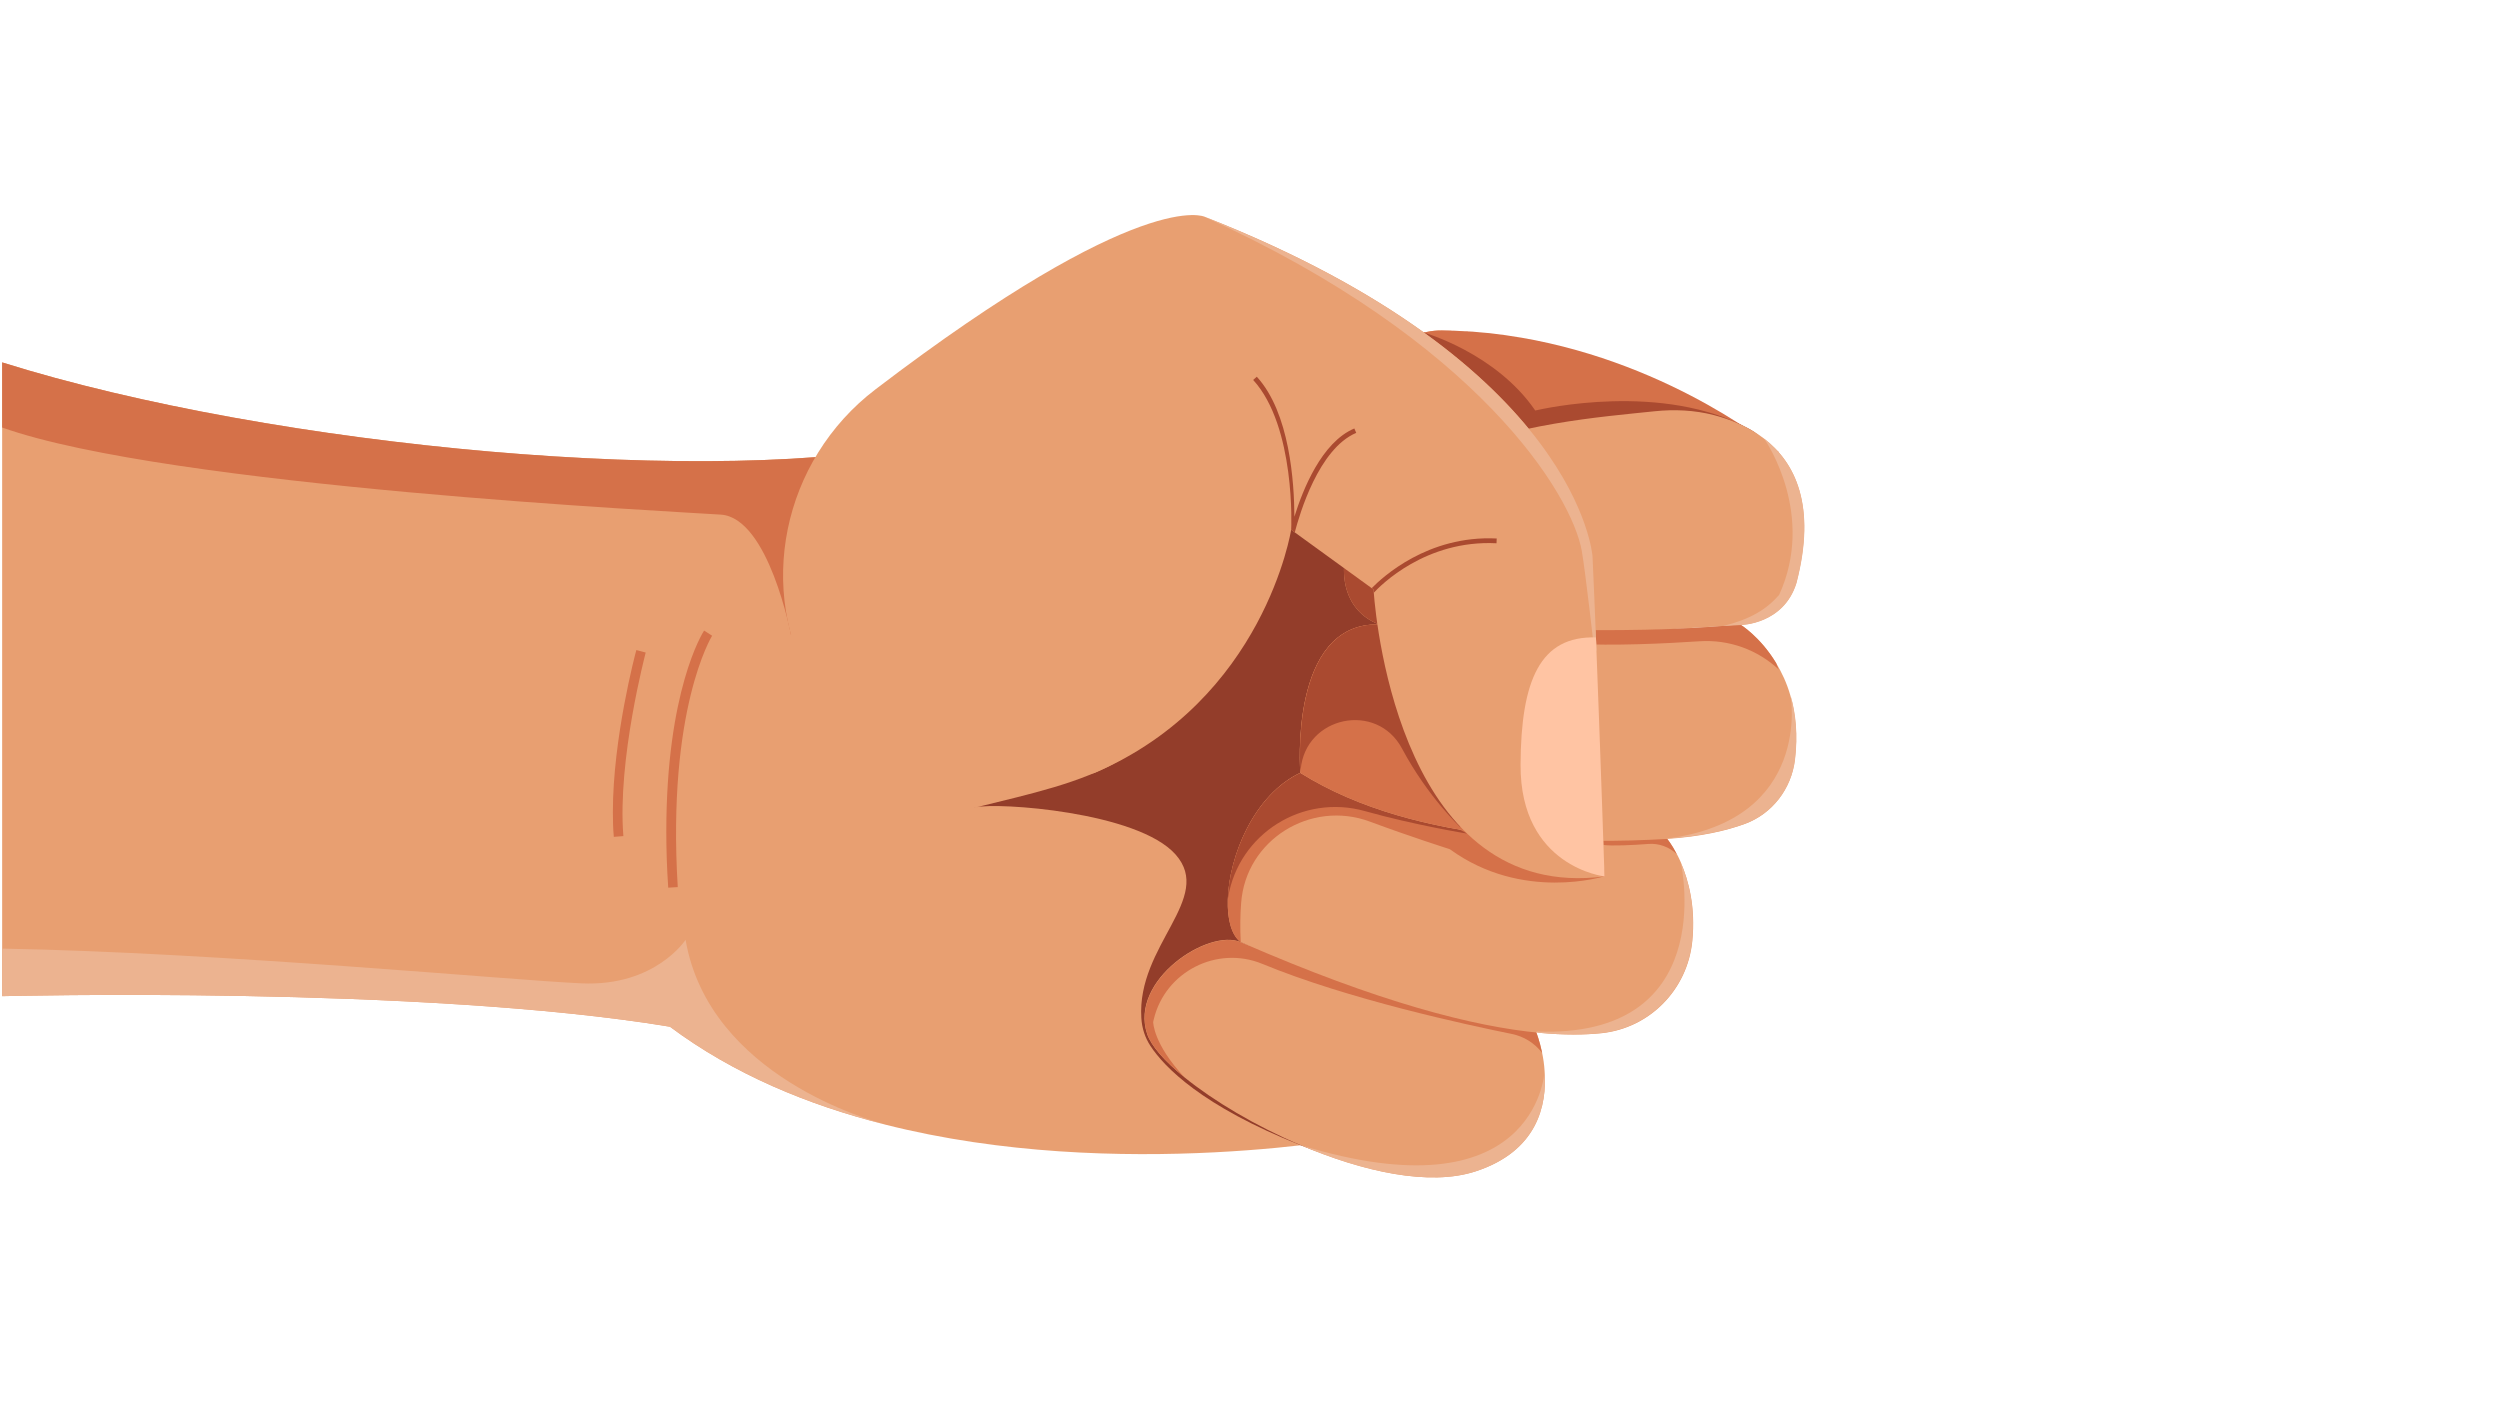 <svg xmlns="http://www.w3.org/2000/svg" xmlns:xlink="http://www.w3.org/1999/xlink" width="1080" zoomAndPan="magnify" viewBox="0 0 810 454.5" height="606" preserveAspectRatio="xMidYMid meet" version="1.0"><defs><clipPath id="50e72d4415"><path d="M 0.547 107 L 577 107 L 577 374 L 0.547 374 Z M 0.547 107 " clip-rule="nonzero"/></clipPath><clipPath id="5491989b43"><path d="M 0.547 117 L 306 117 L 306 206 L 0.547 206 Z M 0.547 117 " clip-rule="nonzero"/></clipPath><clipPath id="e91ff582cd"><path d="M 0.547 304 L 287 304 L 287 365 L 0.547 365 Z M 0.547 304 " clip-rule="nonzero"/></clipPath></defs><g clip-path="url(#50e72d4415)"><path fill="#e89f71" d="M 286.688 364.344 C 286.688 364.344 286.625 364.344 286.5 364.285 C 261.828 358.031 237.711 348.07 217.059 332.66 C 136.609 319.289 0.695 322.758 0.695 322.758 L 0.695 117.414 C 89.184 145.199 233.941 158.195 301.402 142.973 C 302.27 142.785 303.133 142.539 303.938 142.352 C 359.281 128.863 432.68 113.637 456.672 108.688 C 459.145 108.191 461.125 107.82 462.422 107.512 C 463.906 107.203 465.453 107.016 467 107.078 C 467 107.078 467 107.078 467.062 107.078 C 467.371 107.078 467.68 107.078 467.926 107.141 L 468.113 107.141 C 468.359 107.141 468.668 107.203 468.914 107.203 C 469.535 107.203 470.09 107.203 470.648 107.262 C 470.832 107.324 471.02 107.324 471.141 107.324 C 472.133 107.387 473.246 107.449 474.418 107.512 L 474.543 107.512 C 474.727 107.512 474.914 107.574 475.039 107.574 C 475.285 107.633 475.531 107.633 475.781 107.633 L 475.965 107.633 C 476.336 107.695 476.645 107.695 477.016 107.695 C 477.078 107.695 477.078 107.695 477.078 107.695 C 477.758 107.758 478.375 107.82 479.059 107.883 C 480.293 108.004 481.469 108.129 482.645 108.254 C 486.043 108.625 489.383 109.121 492.66 109.676 C 492.723 109.676 492.723 109.676 492.723 109.738 C 542.871 118.277 576.449 146.934 576.449 146.934 L 507.316 153.555 L 502.059 147.801 C 500.266 155.969 497.98 165.375 495.445 175.586 C 476.953 250.285 443.316 367.934 443.316 367.934 C 443.316 367.934 362.559 383.594 286.688 364.344 Z M 286.688 364.344 " fill-opacity="1" fill-rule="nonzero"/></g><g clip-path="url(#5491989b43)"><path fill="#d57149" d="M 256.262 205.664 C 256.262 205.664 249.09 167.789 233.57 166.738 C 219.902 165.809 54.68 157.703 0.695 138.516 L 0.695 117.414 C 89.184 145.199 233.941 158.195 301.402 142.973 C 307.648 163.148 307.277 178.684 299.426 185.859 C 282.297 201.457 256.262 205.664 256.262 205.664 Z M 256.262 205.664 " fill-opacity="1" fill-rule="nonzero"/></g><path fill="#d57149" d="M 490.371 177.133 L 456.672 108.688 C 459.207 108.191 461.188 107.758 462.547 107.512 C 464.031 107.203 465.516 107.078 467.062 107.078 C 467.371 107.078 467.68 107.078 467.926 107.078 L 468.113 107.078 C 468.359 107.078 468.668 107.078 468.914 107.078 C 469.535 107.078 470.09 107.078 470.648 107.141 C 470.832 107.141 470.957 107.141 471.141 107.141 C 472.133 107.203 473.305 107.262 474.418 107.324 L 474.543 107.324 C 474.727 107.324 474.852 107.324 475.039 107.324 C 475.285 107.324 475.531 107.324 475.781 107.387 L 475.965 107.387 C 476.273 107.387 476.645 107.449 477.016 107.449 C 477.016 107.449 477.016 107.449 477.078 107.449 C 477.695 107.512 478.375 107.574 479.059 107.633 C 480.293 107.758 481.469 107.82 482.645 107.945 C 486.043 108.316 489.383 108.809 492.66 109.367 C 492.66 109.367 492.723 109.367 492.723 109.367 C 542.871 117.969 576.449 146.562 576.449 146.562 L 507.316 153.555 L 502.059 147.801 C 500.203 155.969 497.98 165.375 495.445 175.586 Z M 490.371 177.133 " fill-opacity="1" fill-rule="nonzero"/><path fill="#aa4a30" d="M 461.371 107.758 C 461.371 107.758 484.684 114.379 497.422 133.008 C 499.586 132.512 538.852 123.477 567.051 139.137 C 595.246 154.793 480.973 187.719 467.805 151.699 C 454.633 115.68 461.371 107.758 461.371 107.758 Z M 461.371 107.758 " fill-opacity="1" fill-rule="nonzero"/><path fill="#933d2a" d="M 316.305 261.551 C 315.812 261.551 315.562 261.613 315.562 261.613 C 315.812 261.613 316.059 261.551 316.305 261.551 Z M 316.305 261.551 " fill-opacity="1" fill-rule="nonzero"/><path fill="#933d2a" d="M 381.355 338.848 C 408.625 325.602 476.211 222.621 473.184 197.062 C 469.535 166.488 428.289 157.02 415.367 166.922 C 408.254 172.367 401.391 189.699 396.691 204.055 C 390.941 221.695 379.07 236.73 363.113 246.141 C 350.316 253.691 333.867 257.219 316.367 261.551 C 322.797 259.941 368.617 262.91 380.922 276.898 C 393.414 291.07 368.309 306.23 369.793 329.812 C 369.98 333.09 370.969 336.188 372.762 338.91 C 377.152 345.594 389.273 358.344 421.488 371.09 C 461 386.688 406.648 350.48 381.355 338.848 Z M 381.355 338.848 " fill-opacity="1" fill-rule="nonzero"/><path fill="#e89f71" d="M 421.426 371.027 C 406.832 364.84 393.168 356.672 383.77 349.059 C 383.707 349.059 383.707 349.059 383.707 348.996 C 377.277 343.797 372.945 338.848 371.648 334.949 C 365.836 317.496 391.621 300.723 401.949 305.242 C 412.273 309.762 497.668 334.207 497.668 334.207 C 497.668 334.207 498.781 336.93 499.648 341.074 L 499.648 341.137 C 500.02 342.871 500.328 344.914 500.453 347.078 C 500.453 347.078 500.453 347.078 500.453 347.141 C 501.258 358.031 498.164 372.949 478.129 379.508 C 463.102 384.457 441.398 379.57 421.426 371.027 Z M 421.426 371.027 " fill-opacity="1" fill-rule="nonzero"/><path fill="#d57149" d="M 383.77 349.059 C 377.398 343.859 373.008 338.91 371.711 335.012 C 365.898 317.559 391.684 300.785 402.008 305.305 C 412.336 309.82 497.668 334.27 497.668 334.27 C 497.668 334.27 498.781 336.992 499.648 341.137 C 497.238 337.98 493.773 335.816 489.879 335.012 C 475.223 332.039 436.699 323.746 408.996 312.297 C 394.281 306.234 377.461 314.836 373.812 330.309 C 373.75 330.555 373.688 330.863 373.629 331.109 C 373.629 331.172 373.629 338.227 383.77 349.059 Z M 383.77 349.059 " fill-opacity="1" fill-rule="nonzero"/><path fill="#e89f71" d="M 498.844 334.641 C 477.633 332.66 446.777 324.797 402.008 305.242 C 399.043 303.074 397.621 297.941 397.805 291.566 C 398.176 277.516 406.215 257.465 421.363 250.348 C 421.363 250.348 436.082 259.074 466.504 265.387 C 485.055 269.223 509.543 272.195 540.09 271.699 C 540.09 271.699 541.574 273.434 543.305 276.773 C 543.367 276.836 543.367 276.836 543.367 276.836 C 543.801 277.641 544.23 278.57 544.664 279.559 C 544.664 279.559 544.664 279.559 544.664 279.621 C 547.078 285.254 549.426 293.793 548.312 304.934 C 546.766 320.59 534.586 333.09 518.941 334.762 C 513.438 335.32 506.82 335.383 498.844 334.641 Z M 498.844 334.641 " fill-opacity="1" fill-rule="nonzero"/><path fill="#d57149" d="M 402.008 305.305 C 392.363 298.188 399.414 260.746 421.363 250.41 C 421.363 250.41 459.453 273 540.09 271.699 C 540.09 271.699 541.574 273.434 543.305 276.773 C 543.305 276.773 543.305 276.773 543.242 276.711 C 540.832 274.422 537.492 273.184 534.152 273.434 C 529.328 273.805 522.281 274.176 519.25 273.742 L 519.867 283.891 C 519.867 283.891 493.34 292.309 469.781 275.164 C 469.781 275.164 456.609 270.957 443.812 266.191 C 424.641 259.074 403.617 272.133 402.133 292.555 C 401.824 296.453 401.762 300.664 402.008 305.305 Z M 402.008 305.305 " fill-opacity="1" fill-rule="nonzero"/><path fill="#e89f71" d="M 465.578 205.109 C 457.289 204.613 450.676 203.684 446.84 202.324 C 435.152 197.93 432.555 184.438 438.555 171.441 C 442.758 162.344 451.293 153.555 463.906 148.355 C 491.363 137.094 518.383 135.113 536.008 133.258 C 542.5 132.574 549.055 132.883 555.301 134.492 C 560.496 135.855 566.43 138.145 571.562 142.105 C 581.52 149.781 588.566 163.645 582.012 188.832 C 577.871 202.262 564.082 202.445 564.082 202.445 C 564.082 202.445 561.98 202.633 558.332 202.816 C 541.883 203.934 494.145 206.84 465.578 205.109 Z M 465.578 205.109 " fill-opacity="1" fill-rule="nonzero"/><path fill="#aa4a30" d="M 465.578 205.109 C 457.289 204.613 450.676 203.684 446.84 202.324 C 435.152 197.93 432.555 184.438 438.555 171.441 Z M 465.578 205.109 " fill-opacity="1" fill-rule="nonzero"/><path fill="#aa4a30" d="M 397.805 291.625 C 398.176 277.578 406.215 257.527 421.363 250.41 C 421.363 250.41 436.02 259.137 466.441 265.387 C 471.883 268.172 475.348 270.09 475.348 270.09 C 475.348 270.09 458.465 267.367 442.203 262.789 C 422.105 257.156 401.453 270.027 397.93 290.637 C 397.867 290.945 397.867 291.316 397.805 291.625 Z M 397.805 291.625 " fill-opacity="1" fill-rule="nonzero"/><path fill="#e89f71" d="M 486.355 270.707 C 463.844 268.172 440.285 262.355 421.301 250.41 C 421.301 250.41 417.406 201.641 446.777 202.324 C 451.602 202.445 456.918 202.633 462.672 202.816 C 491.855 203.809 531.184 205.539 563.832 202.324 C 563.832 202.324 570.266 206.223 575.457 214.824 C 577.254 217.793 578.922 221.262 580.098 225.406 C 581.766 231.164 582.508 238.094 581.52 246.262 C 580.344 255.609 574.223 263.652 565.379 266.934 C 559.445 269.102 551.219 271.082 539.965 271.824 C 525.68 272.629 506.449 273 486.355 270.707 Z M 486.355 270.707 " fill-opacity="1" fill-rule="nonzero"/><path fill="#d57149" d="M 576.387 216.988 C 569.461 210.492 560.184 207.148 550.664 207.77 C 539.531 208.512 522.402 209.316 509.977 208.574 L 446.777 202.324 C 476.09 202.941 524.816 206.16 563.832 202.324 C 563.832 202.324 570.266 206.223 575.457 214.824 L 576.324 217.051 C 576.449 217.051 576.449 216.988 576.387 216.988 Z M 576.387 216.988 " fill-opacity="1" fill-rule="nonzero"/><path fill="#d57149" d="M 486.355 270.707 C 463.844 268.172 440.285 262.355 421.301 250.41 C 421.301 250.41 417.406 201.641 446.777 202.324 C 451.602 202.445 456.918 202.633 462.672 202.816 L 464.34 207.148 L 487.527 266.934 C 487.406 268.355 486.973 269.594 486.355 270.707 Z M 486.355 270.707 " fill-opacity="1" fill-rule="nonzero"/><path fill="#aa4a30" d="M 421.426 249.297 C 421.363 249.668 421.363 250.039 421.363 250.41 C 421.363 250.41 417.469 201.641 446.84 202.324 C 451.664 202.445 456.98 202.633 462.73 202.816 L 464.402 207.148 C 468.422 230.914 473.184 268.047 473.184 268.047 C 473.184 268.047 462.73 258.395 454.262 242.551 C 446.098 227.203 422.973 232.027 421.426 249.297 Z M 421.426 249.297 " fill-opacity="1" fill-rule="nonzero"/><path fill="#e89f71" d="M 419.508 172.492 L 418.336 171.625 C 418.336 171.625 409.738 226.707 354.707 250.41 C 303.938 262.848 277.598 246.449 263.992 223.734 C 244.574 191.246 253.543 149.16 283.594 126.199 C 370.289 60.043 390.383 70.254 390.383 70.254 C 511.645 118.031 515.973 180.23 515.973 180.23 C 516.344 188.09 516.715 197.125 517.086 206.531 C 517.148 207.953 517.211 209.316 517.27 210.738 C 518.633 245.828 519.867 283.953 519.867 283.953 C 454.754 292.492 445.914 202.816 445.109 192.051 C 445.047 191.367 445.047 190.996 445.047 190.996 L 444.43 190.562 Z M 419.508 172.492 " fill-opacity="1" fill-rule="nonzero"/><path fill="#ecb390" d="M 558.332 202.816 C 567.051 200.652 572.305 197.496 576.449 192.73 C 588.195 166.984 572.551 143.469 571.625 142.168 C 581.582 149.844 588.629 163.703 582.074 188.895 C 577.934 202.324 564.145 202.508 564.145 202.508 C 564.145 202.508 562.039 202.633 558.332 202.816 Z M 558.332 202.816 " fill-opacity="1" fill-rule="nonzero"/><path fill="#ecb390" d="M 516.59 211.051 C 516.59 211.051 513.684 185.242 512.512 178.559 C 509.293 160.176 478.746 110.297 390.383 70.316 C 511.645 118.031 515.973 180.23 515.973 180.23 C 516.344 188.09 516.715 197.125 517.086 206.531 C 517.148 207.953 517.211 209.316 517.27 210.738 C 517.023 210.863 516.777 210.988 516.59 211.051 Z M 516.59 211.051 " fill-opacity="1" fill-rule="nonzero"/><path fill="#ffc4a3" d="M 519.867 283.953 C 519.867 283.953 492.539 280.922 492.66 247.809 C 492.785 220.332 499.031 205.973 517.086 206.531 C 518.508 242.734 519.867 283.953 519.867 283.953 Z M 519.867 283.953 " fill-opacity="1" fill-rule="nonzero"/><path fill="#ecb390" d="M 540.027 271.699 C 587.395 265.695 580.16 225.344 580.16 225.344 C 581.828 231.102 582.57 238.031 581.582 246.203 C 580.406 255.547 574.285 263.59 565.441 266.871 C 559.504 269.039 551.281 270.957 540.027 271.699 Z M 540.027 271.699 " fill-opacity="1" fill-rule="nonzero"/><path fill="#ecb390" d="M 498.844 334.641 C 498.102 334.391 497.668 334.207 497.668 334.207 C 556.535 336.559 545.035 281.664 544.602 279.559 C 547.016 285.191 549.363 293.73 548.25 304.871 C 546.707 320.527 534.523 333.031 518.879 334.699 C 513.438 335.32 506.82 335.383 498.844 334.641 Z M 498.844 334.641 " fill-opacity="1" fill-rule="nonzero"/><path fill="#ecb390" d="M 421.426 371.027 C 496.867 394.176 500.328 348.625 500.453 347.141 C 501.258 358.031 498.164 372.949 478.129 379.508 C 463.102 384.457 441.398 379.57 421.426 371.027 Z M 421.426 371.027 " fill-opacity="1" fill-rule="nonzero"/><path fill="#aa4a30" d="M 445.109 192.051 C 445.047 191.367 445.047 190.996 445.047 190.996 L 444.43 190.562 C 447.828 187.098 462.547 173.359 484.93 174.473 L 484.871 176.02 C 461.867 174.844 447.211 189.758 445.109 192.051 Z M 445.109 192.051 " fill-opacity="1" fill-rule="nonzero"/><path fill="#aa4a30" d="M 419.508 172.492 L 418.336 171.625 C 418.395 171.254 419.82 138.207 406.027 123.105 L 407.203 122.055 C 417.902 133.75 419.324 156.277 419.387 167.418 C 422.105 158.629 428.227 143.281 438.801 138.824 L 439.422 140.25 C 427.238 145.387 421.055 166.613 419.508 172.492 Z M 419.508 172.492 " fill-opacity="1" fill-rule="nonzero"/><g clip-path="url(#e91ff582cd)"><path fill="#ecb390" d="M 217.059 332.66 C 136.609 319.289 0.695 322.758 0.695 322.758 L 0.695 307.348 C 71.004 308.586 165.672 317.621 188.492 318.609 C 212.297 319.664 222.129 304.5 222.129 304.5 C 229.797 348.996 283.039 363.23 286.5 364.223 C 261.891 358.031 237.711 348.07 217.059 332.66 Z M 217.059 332.66 " fill-opacity="1" fill-rule="nonzero"/></g><path fill="#d57149" d="M 215.883 269.473 C 215.883 223.797 227.57 205.168 228.129 204.305 L 230.727 205.973 C 230.602 206.223 216.07 229.676 219.594 287.418 L 216.504 287.605 C 216.07 281.168 215.883 275.102 215.883 269.473 Z M 215.883 269.473 " fill-opacity="1" fill-rule="nonzero"/><path fill="#d57149" d="M 198.57 263.098 C 198.57 239.207 205.805 211.914 206.176 210.617 L 209.207 211.422 C 209.145 211.793 199.992 246.141 201.973 270.895 L 198.879 271.141 C 198.633 268.543 198.57 265.82 198.57 263.098 Z M 198.57 263.098 " fill-opacity="1" fill-rule="nonzero"/></svg>
